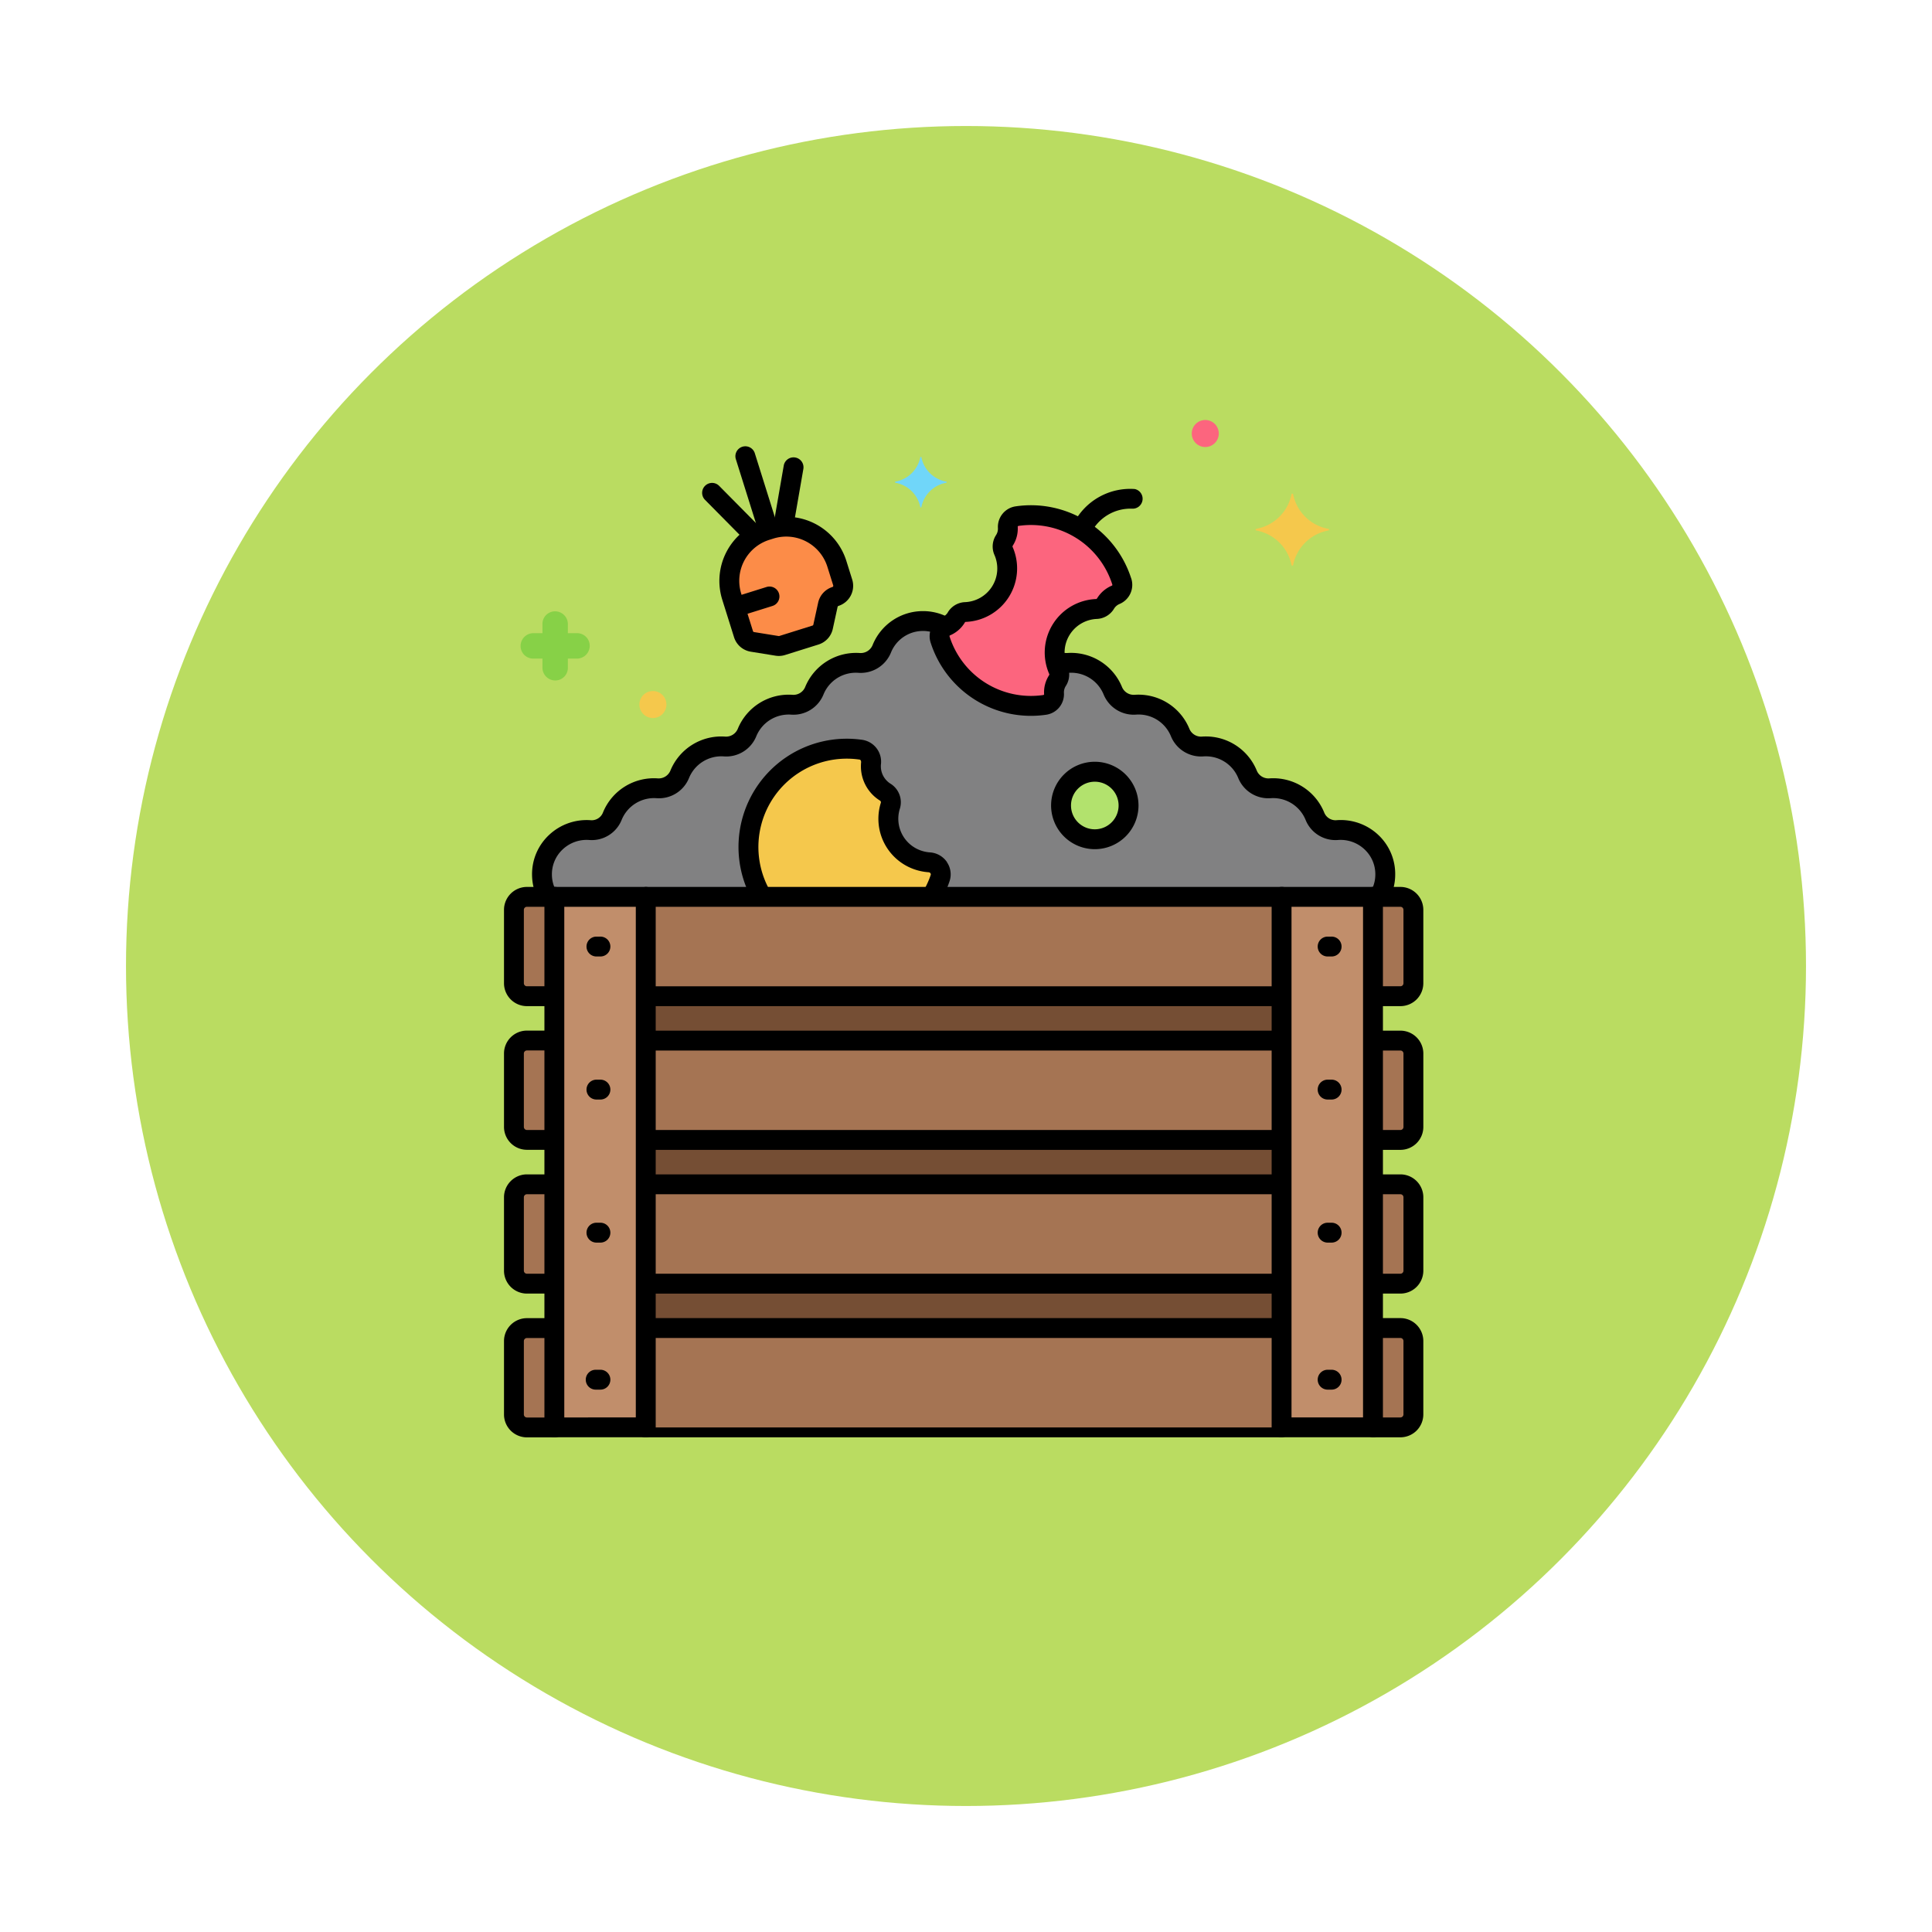 <svg xmlns="http://www.w3.org/2000/svg" xmlns:xlink="http://www.w3.org/1999/xlink" width="138" height="138" viewBox="0 0 138 138">
  <defs>
    <filter id="Elipse_5734" x="0" y="0" width="138" height="138" filterUnits="userSpaceOnUse">
      <feOffset dy="3" input="SourceAlpha"/>
      <feGaussianBlur stdDeviation="3" result="blur"/>
      <feFlood flood-opacity="0.161"/>
      <feComposite operator="in" in2="blur"/>
      <feComposite in="SourceGraphic"/>
    </filter>
  </defs>
  <g id="Grupo_959759" data-name="Grupo 959759" transform="translate(-732 -648)">
    <g transform="matrix(1, 0, 0, 1, 732, 648)" filter="url(#Elipse_5734)">
      <circle id="Elipse_5734-2" data-name="Elipse 5734" cx="60" cy="60" r="60" transform="translate(9 6)" fill="#badc61"/>
    </g>
    <g id="Layer_42" transform="translate(755.671 678)">
      <g id="Grupo_959597" data-name="Grupo 959597" transform="translate(21.745 71.247)">
        <g id="Grupo_959596" data-name="Grupo 959596" transform="translate(0)">
          <path id="Trazado_725973" data-name="Trazado 725973" d="M91.626,251H46.21a.71.71,0,1,0,0,1.419H91.626a.71.71,0,0,0,0-1.419Z" transform="translate(-45.5 -251)"/>
        </g>
      </g>
      <g id="Grupo_959726" data-name="Grupo 959726" transform="translate(12.329)">
        <g id="Grupo_959599" data-name="Grupo 959599" transform="translate(2.709 14.361)">
          <g id="Grupo_959598" data-name="Grupo 959598">
            <path id="Trazado_725974" data-name="Trazado 725974" d="M78.662,65.526a1.578,1.578,0,0,1-1.576-1.009,3.211,3.211,0,0,0-3.185-1.98,1.615,1.615,0,0,1-1.623-1,3.211,3.211,0,0,0-3.186-1.981,1.616,1.616,0,0,1-1.623-1,3.211,3.211,0,0,0-3.186-1.981,1.616,1.616,0,0,1-1.623-1,3.211,3.211,0,0,0-3.189-1.981,1.614,1.614,0,0,1-.928-.214,3.139,3.139,0,0,0,.225.748.793.793,0,0,1-.081.744l0,0a1.549,1.549,0,0,0-.233.926.769.769,0,0,1-.668.791,6.81,6.81,0,0,1-7.469-4.663.772.772,0,0,1,.349-.911,3.174,3.174,0,0,0-4.511,1.563,1.624,1.624,0,0,1-1.627,1.013,3.212,3.212,0,0,0-3.19,1.981,1.615,1.615,0,0,1-1.623,1,3.212,3.212,0,0,0-3.186,1.981,1.615,1.615,0,0,1-1.623,1,3.212,3.212,0,0,0-3.186,1.981,1.615,1.615,0,0,1-1.623,1,3.213,3.213,0,0,0-3.186,1.98,1.578,1.578,0,0,1-1.576,1.009,3.182,3.182,0,0,0-3.458,3.241,3.076,3.076,0,0,0,.444,1.526H81.676a3.082,3.082,0,0,0,.444-1.525,3.182,3.182,0,0,0-3.458-3.242Z" transform="translate(-21.874 -50.592)" fill="#818182"/>
          </g>
        </g>
        <g id="Grupo_959601" data-name="Grupo 959601" transform="translate(31.112 6.797)">
          <g id="Grupo_959600" data-name="Grupo 959600">
            <path id="Trazado_725975" data-name="Trazado 725975" d="M134.949,28.682a6.81,6.81,0,0,0-7.469-4.663.769.769,0,0,0-.668.791,1.549,1.549,0,0,1-.233.926l0,0a.793.793,0,0,0-.081.744,3.115,3.115,0,0,1-2.739,4.386.794.794,0,0,0-.633.4l0,0a1.549,1.549,0,0,1-.73.616.769.769,0,0,0-.418.948,6.81,6.81,0,0,0,7.469,4.663.769.769,0,0,0,.668-.791,1.549,1.549,0,0,1,.233-.926l0,0a.793.793,0,0,0,.081-.744,3.115,3.115,0,0,1,2.739-4.386.794.794,0,0,0,.633-.4l0,0a1.549,1.549,0,0,1,.729-.616.769.769,0,0,0,.418-.948Z" transform="translate(-121.936 -23.947)" fill="#fc657e"/>
          </g>
        </g>
        <g id="Grupo_959603" data-name="Grupo 959603" transform="translate(16.089 7.619)">
          <g id="Grupo_959602" data-name="Grupo 959602">
            <path id="Trazado_725976" data-name="Trazado 725976" d="M77.112,30.83l-.421-1.342a3.788,3.788,0,0,0-4.734-2.473l-.3.094a3.788,3.788,0,0,0-2.473,4.734l.842,2.683a.8.8,0,0,0,.633.548l1.76.284a.8.8,0,0,0,.365-.026l2.382-.747a.8.8,0,0,0,.54-.59l.344-1.576a.8.8,0,0,1,.54-.59.8.8,0,0,0,.522-1Z" transform="translate(-69.011 -26.842)" fill="#fc8c48"/>
          </g>
        </g>
        <g id="Grupo_959605" data-name="Grupo 959605" transform="translate(39.788 25.121)">
          <g id="Grupo_959604" data-name="Grupo 959604">
            <circle id="Elipse_5742" data-name="Elipse 5742" cx="2.413" cy="2.413" r="2.413" fill="#b2e26d"/>
          </g>
        </g>
        <g id="Grupo_959607" data-name="Grupo 959607" transform="translate(17.463 23.481)">
          <g id="Grupo_959606" data-name="Grupo 959606">
            <path id="Trazado_725977" data-name="Trazado 725977" d="M86.762,90.834a3.168,3.168,0,0,1-.9-.2,3.112,3.112,0,0,1-1.876-3.841.848.848,0,0,0-.363-.972,2.181,2.181,0,0,1-1.027-1.852c0-.07,0-.139.01-.207a.866.866,0,0,0-.708-.967A7.021,7.021,0,0,0,74.819,93.3h12.1a6.9,6.9,0,0,0,.621-1.347A.862.862,0,0,0,86.762,90.834Z" transform="translate(-73.85 -82.723)" fill="#f5c84c"/>
          </g>
        </g>
        <g id="Grupo_959609" data-name="Grupo 959609" transform="translate(27.932 2.64)">
          <g id="Grupo_959608" data-name="Grupo 959608">
            <path id="Trazado_725978" data-name="Trazado 725978" d="M114.389,11.063a2.21,2.21,0,0,1-1.773-1.733c0-.04-.08-.04-.08,0a2.21,2.21,0,0,1-1.773,1.733c-.04,0-.04.06,0,.08a2.21,2.21,0,0,1,1.773,1.733c0,.04.08.04.08,0a2.21,2.21,0,0,1,1.773-1.733C114.429,11.123,114.429,11.063,114.389,11.063Z" transform="translate(-110.734 -9.301)" fill="#70d6f9"/>
          </g>
        </g>
        <g id="Grupo_959611" data-name="Grupo 959611" transform="translate(1.184 13.666)">
          <g id="Grupo_959610" data-name="Grupo 959610">
            <path id="Trazado_725979" data-name="Trazado 725979" d="M20.531,49.707h-.653v-.653a.915.915,0,0,0-.908-.908.9.9,0,0,0-.908.908v.653h-.653a.915.915,0,0,0-.908.908.9.9,0,0,0,.908.908h.653v.653a.915.915,0,0,0,.908.908.9.9,0,0,0,.908-.908v-.653h.653a.915.915,0,0,0,.908-.908.9.9,0,0,0-.908-.908Z" transform="translate(-16.5 -48.146)" fill="#87d147"/>
          </g>
        </g>
        <g id="Grupo_959613" data-name="Grupo 959613" transform="translate(9.671 19.359)">
          <g id="Grupo_959612" data-name="Grupo 959612">
            <path id="Trazado_725980" data-name="Trazado 725980" d="M47.365,68.2a.965.965,0,1,0,.965.965A.965.965,0,0,0,47.365,68.2Z" transform="translate(-46.4 -68.2)" fill="#f5c84c"/>
          </g>
        </g>
        <g id="Grupo_959615" data-name="Grupo 959615" transform="translate(53.682 5.264)">
          <g id="Grupo_959614" data-name="Grupo 959614">
            <path id="Trazado_725981" data-name="Trazado 725981" d="M206.659,21.058a3.15,3.15,0,0,1-2.526-2.47c0-.057-.114-.057-.114,0a3.15,3.15,0,0,1-2.526,2.47c-.057,0-.057.085,0,.114a3.15,3.15,0,0,1,2.526,2.47c0,.057.114.057.114,0a3.15,3.15,0,0,1,2.526-2.47C206.715,21.144,206.715,21.058,206.659,21.058Z" transform="translate(-201.45 -18.546)" fill="#f5c84c"/>
          </g>
        </g>
        <g id="Grupo_959617" data-name="Grupo 959617" transform="translate(49.126)">
          <g id="Grupo_959616" data-name="Grupo 959616">
            <path id="Trazado_725982" data-name="Trazado 725982" d="M186.365,0a.965.965,0,1,0,.965.965A.965.965,0,0,0,186.365,0Z" transform="translate(-185.4)" fill="#fc657e"/>
          </g>
        </g>
        <g id="Grupo_959619" data-name="Grupo 959619" transform="translate(40.611 4.909)">
          <g id="Grupo_959618" data-name="Grupo 959618">
            <path id="Trazado_725983" data-name="Trazado 725983" d="M159.858,17.318a4.533,4.533,0,0,0-4.35,2.4.71.71,0,1,0,1.2.752,3.17,3.17,0,0,1,2.936-1.751.71.71,0,0,0,.21-1.4Z" transform="translate(-155.4 -17.295)"/>
          </g>
        </g>
        <g id="Grupo_959621" data-name="Grupo 959621" transform="translate(16.521 1.855)">
          <g id="Grupo_959620" data-name="Grupo 959620">
            <path id="Trazado_725984" data-name="Trazado 725984" d="M73.407,11.777,71.918,7.031a.71.71,0,0,0-1.354.425L72.053,12.2a.71.71,0,1,0,1.354-.425Z" transform="translate(-70.531 -6.534)"/>
          </g>
        </g>
        <g id="Grupo_959623" data-name="Grupo 959623" transform="translate(14.153 4.493)">
          <g id="Grupo_959622" data-name="Grupo 959622">
            <path id="Trazado_725985" data-name="Trazado 725985" d="M66.115,18.781l-2.71-2.74a.71.71,0,0,0-1.009,1l2.71,2.74a.71.71,0,0,0,1.009-1Z" transform="translate(-62.19 -15.83)"/>
          </g>
        </g>
        <g id="Grupo_959625" data-name="Grupo 959625" transform="translate(19.312 2.668)">
          <g id="Grupo_959624" data-name="Grupo 959624">
            <path id="Trazado_725986" data-name="Trazado 725986" d="M81.855,9.41a.709.709,0,0,0-.821.578l-.66,3.8a.71.71,0,0,0,.578.821.72.72,0,0,0,.122.011.71.71,0,0,0,.7-.588l.66-3.8A.709.709,0,0,0,81.855,9.41Z" transform="translate(-80.364 -9.399)"/>
          </g>
        </g>
        <g id="Grupo_959627" data-name="Grupo 959627" transform="translate(16.358 11.893)">
          <g id="Grupo_959626" data-name="Grupo 959626">
            <path id="Trazado_725987" data-name="Trazado 725987" d="M73.24,42.4a.709.709,0,0,0-.889-.465l-1.9.595a.71.71,0,1,0,.425,1.354l1.9-.595A.709.709,0,0,0,73.24,42.4Z" transform="translate(-69.957 -41.9)"/>
          </g>
        </g>
        <g id="Grupo_959629" data-name="Grupo 959629" transform="translate(2 13.651)">
          <g id="Grupo_959628" data-name="Grupo 959628">
            <path id="Trazado_725988" data-name="Trazado 725988" d="M49.055,48.51a3.833,3.833,0,0,0-1.748-.417,3.872,3.872,0,0,0-3.6,2.42.917.917,0,0,1-.917.573,3.932,3.932,0,0,0-3.9,2.424.907.907,0,0,1-.913.561,3.927,3.927,0,0,0-3.9,2.424.909.909,0,0,1-.913.561,3.925,3.925,0,0,0-3.9,2.424.909.909,0,0,1-.913.561,3.923,3.923,0,0,0-3.9,2.423.868.868,0,0,1-.855.567A3.912,3.912,0,0,0,20.6,64.077a3.829,3.829,0,0,0-1.219,2.916,3.757,3.757,0,0,0,.41,1.633.71.71,0,1,0,1.265-.642,2.35,2.35,0,0,1-.257-1.022,2.426,2.426,0,0,1,.769-1.849,2.493,2.493,0,0,1,1.917-.67,2.3,2.3,0,0,0,2.3-1.45,2.5,2.5,0,0,1,2.476-1.538,2.318,2.318,0,0,0,2.333-1.447,2.494,2.494,0,0,1,2.476-1.538A2.318,2.318,0,0,0,35.4,57.025a2.5,2.5,0,0,1,2.476-1.538A2.318,2.318,0,0,0,40.2,54.04,2.492,2.492,0,0,1,42.683,52.5a2.333,2.333,0,0,0,2.336-1.453,2.458,2.458,0,0,1,2.287-1.536,2.427,2.427,0,0,1,1.107.264.71.71,0,0,0,.642-1.267Z" transform="translate(-19.376 -48.093)"/>
          </g>
        </g>
        <g id="Grupo_959631" data-name="Grupo 959631" transform="translate(38.834 16.511)">
          <g id="Grupo_959630" data-name="Grupo 959630">
            <path id="Trazado_725989" data-name="Trazado 725989" d="M172.754,71.293a3.912,3.912,0,0,0-3.012-1.047.872.872,0,0,1-.855-.567,3.93,3.93,0,0,0-3.9-2.423.9.9,0,0,1-.913-.561,3.928,3.928,0,0,0-3.9-2.424.9.9,0,0,1-.913-.561,3.927,3.927,0,0,0-3.9-2.424.906.906,0,0,1-.913-.561,3.927,3.927,0,0,0-3.9-2.424.891.891,0,0,1-.426-.073.71.71,0,0,0-.567,1.3,2.333,2.333,0,0,0,1.1.188,2.5,2.5,0,0,1,2.478,1.538,2.323,2.323,0,0,0,2.333,1.447,2.492,2.492,0,0,1,2.476,1.538,2.322,2.322,0,0,0,2.333,1.447,2.5,2.5,0,0,1,2.475,1.538,2.319,2.319,0,0,0,2.333,1.447,2.5,2.5,0,0,1,2.475,1.537,2.3,2.3,0,0,0,2.3,1.451,2.49,2.49,0,0,1,1.917.67,2.425,2.425,0,0,1,.769,1.85,2.353,2.353,0,0,1-.264,1.035.71.71,0,1,0,1.261.651,3.76,3.76,0,0,0,.422-1.654A3.826,3.826,0,0,0,172.754,71.293Z" transform="translate(-149.141 -58.169)"/>
          </g>
        </g>
        <g id="Grupo_959634" data-name="Grupo 959634" transform="translate(30.403 6.088)">
          <g id="Grupo_959633" data-name="Grupo 959633">
            <g id="Grupo_959632" data-name="Grupo 959632">
              <path id="Trazado_725990" data-name="Trazado 725990" d="M133.835,26.677a7.52,7.52,0,0,0-8.247-5.149,1.481,1.481,0,0,0-1.274,1.54.841.841,0,0,1-.128.505,1.5,1.5,0,0,0-.128,1.41,2.406,2.406,0,0,1-2.115,3.389,1.5,1.5,0,0,0-1.209.731l0,.006a.841.841,0,0,1-.4.334,1.481,1.481,0,0,0-.825,1.821,7.52,7.52,0,0,0,8.247,5.15,1.481,1.481,0,0,0,1.274-1.54.841.841,0,0,1,.128-.505,1.5,1.5,0,0,0,.128-1.41A2.406,2.406,0,0,1,131.4,29.57a1.505,1.505,0,0,0,1.212-.737.843.843,0,0,1,.4-.335,1.481,1.481,0,0,0,.825-1.821Zm-1.362.507a2.257,2.257,0,0,0-1.066.9.264.264,0,0,1-.055.064,3.824,3.824,0,0,0-3.364,5.377.185.185,0,0,1-.035.091,2.246,2.246,0,0,0-.339,1.347.084.084,0,0,1-.063.043,6.1,6.1,0,0,1-6.69-4.177.085.085,0,0,1,.011-.076,2.247,2.247,0,0,0,1.062-.9l0-.006a.266.266,0,0,1,.056-.064,3.824,3.824,0,0,0,3.364-5.377.185.185,0,0,1,.035-.091,2.25,2.25,0,0,0,.339-1.347.084.084,0,0,1,.063-.043,6.1,6.1,0,0,1,6.69,4.177A.086.086,0,0,1,132.473,27.185Z" transform="translate(-119.437 -21.449)"/>
            </g>
          </g>
        </g>
        <g id="Grupo_959637" data-name="Grupo 959637" transform="translate(15.379 6.908)">
          <g id="Grupo_959636" data-name="Grupo 959636">
            <g id="Grupo_959635" data-name="Grupo 959635">
              <path id="Trazado_725991" data-name="Trazado 725991" d="M76,28.824l-.421-1.342a4.5,4.5,0,0,0-5.623-2.938l-.3.094a4.491,4.491,0,0,0-2.938,5.623l.842,2.683a1.5,1.5,0,0,0,1.2,1.036l1.76.284a1.53,1.53,0,0,0,.239.019,1.512,1.512,0,0,0,.452-.069l2.382-.747a1.509,1.509,0,0,0,1.021-1.116l.344-1.575a.088.088,0,0,1,.059-.065A1.508,1.508,0,0,0,76,28.824Zm-1.36.491a.083.083,0,0,1-.051.043,1.51,1.51,0,0,0-1.02,1.116l-.344,1.575a.087.087,0,0,1-.059.065l-2.382.747a.086.086,0,0,1-.04,0l-1.76-.284a.088.088,0,0,1-.069-.06l-.842-2.683a3.07,3.07,0,0,1,2.008-3.844l.3-.094a3.078,3.078,0,0,1,3.844,2.008l.421,1.342A.085.085,0,0,1,74.636,29.315Z" transform="translate(-66.508 -24.338)"/>
            </g>
          </g>
        </g>
        <g id="Grupo_959640" data-name="Grupo 959640" transform="translate(39.078 24.411)">
          <g id="Grupo_959639" data-name="Grupo 959639">
            <g id="Grupo_959638" data-name="Grupo 959638">
              <path id="Trazado_725992" data-name="Trazado 725992" d="M153.122,86a3.122,3.122,0,1,0,3.122,3.122A3.126,3.126,0,0,0,153.122,86Zm0,4.825a1.7,1.7,0,1,1,1.7-1.7A1.7,1.7,0,0,1,153.122,90.825Z" transform="translate(-150 -86)"/>
            </g>
          </g>
        </g>
        <g id="Grupo_959642" data-name="Grupo 959642" transform="translate(16.754 22.771)">
          <g id="Grupo_959641" data-name="Grupo 959641">
            <path id="Trazado_725993" data-name="Trazado 725993" d="M86.244,89.037a1.591,1.591,0,0,0-1.224-.7,2.476,2.476,0,0,1-.7-.154,2.4,2.4,0,0,1-1.447-2.965,1.56,1.56,0,0,0-.664-1.785,1.467,1.467,0,0,1-.693-1.25c0-.047,0-.094.007-.139A1.578,1.578,0,0,0,80.208,80.3,7.732,7.732,0,0,0,72.222,91.52a.71.71,0,1,0,1.259-.655A6.312,6.312,0,0,1,80,81.709c.076.011.114.111.105.2s-.013.182-.013.275a2.878,2.878,0,0,0,1.36,2.453.138.138,0,0,1,.063.158,3.822,3.822,0,0,0,2.3,4.718,3.89,3.89,0,0,0,1.106.242.18.18,0,0,1,.141.077.125.125,0,0,1,.015.116,6.034,6.034,0,0,1-.435.992.71.71,0,1,0,1.246.68,7.452,7.452,0,0,0,.536-1.226,1.543,1.543,0,0,0-.186-1.354Z" transform="translate(-71.352 -80.223)"/>
          </g>
        </g>
        <g id="Grupo_959644" data-name="Grupo 959644" transform="translate(10.125 41.158)">
          <g id="Grupo_959643" data-name="Grupo 959643">
            <path id="Trazado_725994" data-name="Trazado 725994" d="M48,145H93.416v23.7H48Z" transform="translate(-48 -145)" fill="#754e34"/>
          </g>
        </g>
        <g id="Grupo_959646" data-name="Grupo 959646" transform="translate(3.597 34.062)">
          <g id="Grupo_959645" data-name="Grupo 959645">
            <path id="Trazado_725995" data-name="Trazado 725995" d="M25,120h6.529v37.894H25Z" transform="translate(-25 -120)" fill="#c18e6b"/>
          </g>
        </g>
        <g id="Grupo_959648" data-name="Grupo 959648" transform="translate(55.541 34.062)">
          <g id="Grupo_959647" data-name="Grupo 959647">
            <path id="Trazado_725996" data-name="Trazado 725996" d="M208,120h6.529v37.894H208Z" transform="translate(-208 -120)" fill="#c18e6b"/>
          </g>
        </g>
        <g id="Grupo_959650" data-name="Grupo 959650" transform="translate(10.125 34.062)">
          <g id="Grupo_959649" data-name="Grupo 959649">
            <path id="Trazado_725997" data-name="Trazado 725997" d="M48,120H93.416v7.1H48Z" transform="translate(-48 -120)" fill="#a57453"/>
          </g>
        </g>
        <g id="Grupo_959652" data-name="Grupo 959652" transform="translate(0.71 34.062)">
          <g id="Grupo_959651" data-name="Grupo 959651">
            <path id="Trazado_725998" data-name="Trazado 725998" d="M15.756,120a.927.927,0,0,0-.927.927v5.241a.927.927,0,0,0,.927.927h1.96V120h-1.96Z" transform="translate(-14.829 -119.999)" fill="#a57453"/>
          </g>
        </g>
        <g id="Grupo_959654" data-name="Grupo 959654" transform="translate(62.07 34.062)">
          <g id="Grupo_959653" data-name="Grupo 959653">
            <path id="Trazado_725999" data-name="Trazado 725999" d="M232.96,120H231v7.1h1.96a.927.927,0,0,0,.927-.927v-5.241A.927.927,0,0,0,232.96,120Z" transform="translate(-231 -120)" fill="#a57453"/>
          </g>
        </g>
        <g id="Grupo_959656" data-name="Grupo 959656" transform="translate(0.71 44.328)">
          <g id="Grupo_959655" data-name="Grupo 959655">
            <path id="Trazado_726000" data-name="Trazado 726000" d="M15.756,156.167a.927.927,0,0,0-.927.928v5.241a.927.927,0,0,0,.927.927h1.96v-7.1Z" transform="translate(-14.829 -156.167)" fill="#a57453"/>
          </g>
        </g>
        <g id="Grupo_959658" data-name="Grupo 959658" transform="translate(10.125 44.328)">
          <g id="Grupo_959657" data-name="Grupo 959657">
            <path id="Trazado_726001" data-name="Trazado 726001" d="M48,156.167H93.416v7.1H48Z" transform="translate(-48 -156.167)" fill="#a57453"/>
          </g>
        </g>
        <g id="Grupo_959660" data-name="Grupo 959660" transform="translate(62.07 44.328)">
          <g id="Grupo_959659" data-name="Grupo 959659">
            <path id="Trazado_726002" data-name="Trazado 726002" d="M232.96,156.167H231v7.1h1.96a.927.927,0,0,0,.927-.927v-5.241A.927.927,0,0,0,232.96,156.167Z" transform="translate(-231 -156.167)" fill="#a57453"/>
          </g>
        </g>
        <g id="Grupo_959662" data-name="Grupo 959662" transform="translate(10.125 54.594)">
          <g id="Grupo_959661" data-name="Grupo 959661">
            <path id="Trazado_726003" data-name="Trazado 726003" d="M48,192.333H93.416v7.1H48Z" transform="translate(-48 -192.333)" fill="#a57453"/>
          </g>
        </g>
        <g id="Grupo_959664" data-name="Grupo 959664" transform="translate(0.71 54.594)">
          <g id="Grupo_959663" data-name="Grupo 959663">
            <path id="Trazado_726004" data-name="Trazado 726004" d="M15.756,192.332a.927.927,0,0,0-.927.927V198.5a.927.927,0,0,0,.927.927h1.96v-7.1h-1.96Z" transform="translate(-14.829 -192.332)" fill="#a57453"/>
          </g>
        </g>
        <g id="Grupo_959666" data-name="Grupo 959666" transform="translate(62.07 54.594)">
          <g id="Grupo_959665" data-name="Grupo 959665">
            <path id="Trazado_726005" data-name="Trazado 726005" d="M232.96,192.333H231v7.1h1.96a.927.927,0,0,0,.927-.927v-5.241A.927.927,0,0,0,232.96,192.333Z" transform="translate(-231 -192.333)" fill="#a57453"/>
          </g>
        </g>
        <g id="Grupo_959668" data-name="Grupo 959668" transform="translate(10.125 64.86)">
          <g id="Grupo_959667" data-name="Grupo 959667">
            <path id="Trazado_726006" data-name="Trazado 726006" d="M48,228.5H93.416v7.1H48Z" transform="translate(-48 -228.5)" fill="#a57453"/>
          </g>
        </g>
        <g id="Grupo_959670" data-name="Grupo 959670" transform="translate(62.07 64.86)">
          <g id="Grupo_959669" data-name="Grupo 959669">
            <path id="Trazado_726007" data-name="Trazado 726007" d="M232.96,228.5H231v7.1h1.96a.927.927,0,0,0,.927-.927v-5.241A.927.927,0,0,0,232.96,228.5Z" transform="translate(-231 -228.5)" fill="#a57453"/>
          </g>
        </g>
        <g id="Grupo_959672" data-name="Grupo 959672" transform="translate(0.71 64.86)">
          <g id="Grupo_959671" data-name="Grupo 959671">
            <path id="Trazado_726008" data-name="Trazado 726008" d="M15.756,228.5a.927.927,0,0,0-.927.927v5.241a.927.927,0,0,0,.927.927h1.96v-7.1h-1.96Z" transform="translate(-14.829 -228.499)" fill="#a57453"/>
          </g>
        </g>
        <g id="Grupo_959674" data-name="Grupo 959674" transform="translate(5.867 36.901)">
          <g id="Grupo_959673" data-name="Grupo 959673">
            <path id="Trazado_726009" data-name="Trazado 726009" d="M33.993,130H33.71a.71.71,0,0,0,0,1.419h.284a.71.71,0,1,0,0-1.419Z" transform="translate(-33 -130)"/>
          </g>
        </g>
        <g id="Grupo_959676" data-name="Grupo 959676" transform="translate(5.867 47.119)">
          <g id="Grupo_959675" data-name="Grupo 959675">
            <path id="Trazado_726010" data-name="Trazado 726010" d="M33.993,166H33.71a.71.71,0,0,0,0,1.419h.284a.71.71,0,1,0,0-1.419Z" transform="translate(-33 -166)"/>
          </g>
        </g>
        <g id="Grupo_959678" data-name="Grupo 959678" transform="translate(5.867 57.338)">
          <g id="Grupo_959677" data-name="Grupo 959677">
            <path id="Trazado_726011" data-name="Trazado 726011" d="M33.993,202H33.71a.71.71,0,0,0,0,1.419h.284a.71.71,0,1,0,0-1.419Z" transform="translate(-33 -202)"/>
          </g>
        </g>
        <g id="Grupo_959680" data-name="Grupo 959680" transform="translate(5.867 67.84)">
          <g id="Grupo_959679" data-name="Grupo 959679">
            <path id="Trazado_726012" data-name="Trazado 726012" d="M33.993,239H33.71a.71.71,0,1,0,0,1.419h.284a.71.71,0,1,0,0-1.419Z" transform="translate(-33 -239)"/>
          </g>
        </g>
        <g id="Grupo_959682" data-name="Grupo 959682" transform="translate(58.096 36.901)">
          <g id="Grupo_959681" data-name="Grupo 959681">
            <path id="Trazado_726013" data-name="Trazado 726013" d="M217.993,130h-.284a.71.71,0,0,0,0,1.419h.284a.71.71,0,1,0,0-1.419Z" transform="translate(-217 -130)"/>
          </g>
        </g>
        <g id="Grupo_959684" data-name="Grupo 959684" transform="translate(58.096 47.119)">
          <g id="Grupo_959683" data-name="Grupo 959683">
            <path id="Trazado_726014" data-name="Trazado 726014" d="M217.993,166h-.284a.71.71,0,0,0,0,1.419h.284a.71.71,0,1,0,0-1.419Z" transform="translate(-217 -166)"/>
          </g>
        </g>
        <g id="Grupo_959686" data-name="Grupo 959686" transform="translate(58.096 57.338)">
          <g id="Grupo_959685" data-name="Grupo 959685">
            <path id="Trazado_726015" data-name="Trazado 726015" d="M217.993,202h-.284a.71.71,0,0,0,0,1.419h.284a.71.71,0,1,0,0-1.419Z" transform="translate(-217 -202)"/>
          </g>
        </g>
        <g id="Grupo_959688" data-name="Grupo 959688" transform="translate(58.096 67.84)">
          <g id="Grupo_959687" data-name="Grupo 959687">
            <path id="Trazado_726016" data-name="Trazado 726016" d="M217.993,239h-.284a.71.71,0,0,0,0,1.419h.284a.71.71,0,1,0,0-1.419Z" transform="translate(-217 -239)"/>
          </g>
        </g>
        <g id="Grupo_959692" data-name="Grupo 959692" transform="translate(2.887 33.352)">
          <g id="Grupo_959691" data-name="Grupo 959691">
            <g id="Grupo_959690" data-name="Grupo 959690">
              <g id="Grupo_959689" data-name="Grupo 959689">
                <path id="Trazado_726017" data-name="Trazado 726017" d="M29.738,117.5H23.21a.71.71,0,0,0-.71.71V156.1a.71.71,0,0,0,.71.71h6.529a.71.71,0,0,0,.71-.71V118.21A.71.71,0,0,0,29.738,117.5Zm-.71,37.894H23.919V118.919h5.109Z" transform="translate(-22.5 -117.5)"/>
              </g>
            </g>
          </g>
        </g>
        <g id="Grupo_959695" data-name="Grupo 959695" transform="translate(54.832 33.352)">
          <g id="Grupo_959694" data-name="Grupo 959694">
            <g id="Grupo_959693" data-name="Grupo 959693">
              <path id="Trazado_726018" data-name="Trazado 726018" d="M212.738,117.5H206.21a.71.71,0,0,0-.71.71V156.1a.71.71,0,0,0,.71.71h6.529a.71.71,0,0,0,.71-.71V118.21A.71.71,0,0,0,212.738,117.5Zm-.71,37.894h-5.109V118.919h5.109Z" transform="translate(-205.5 -117.5)"/>
            </g>
          </g>
        </g>
        <g id="Grupo_959697" data-name="Grupo 959697" transform="translate(9.794 40.449)">
          <g id="Grupo_959696" data-name="Grupo 959696">
            <path id="Trazado_726019" data-name="Trazado 726019" d="M92.214,142.5H47.543a.71.71,0,1,0,0,1.419H92.214a.71.71,0,1,0,0-1.419Z" transform="translate(-46.833 -142.5)"/>
          </g>
        </g>
        <g id="Grupo_959699" data-name="Grupo 959699" transform="translate(0 33.352)">
          <g id="Grupo_959698" data-name="Grupo 959698">
            <path id="Trazado_726020" data-name="Trazado 726020" d="M13.966,118.919h1.96a.71.71,0,1,0,0-1.419h-1.96a1.639,1.639,0,0,0-1.637,1.637v5.241a1.639,1.639,0,0,0,1.637,1.637h1.676a.71.71,0,1,0,0-1.419H13.966a.218.218,0,0,1-.218-.218v-5.241a.218.218,0,0,1,.218-.218Z" transform="translate(-12.329 -117.5)"/>
          </g>
        </g>
        <g id="Grupo_959701" data-name="Grupo 959701" transform="translate(61.36 33.352)">
          <g id="Grupo_959700" data-name="Grupo 959700">
            <path id="Trazado_726021" data-name="Trazado 726021" d="M231.169,117.5h-1.96a.71.71,0,0,0,0,1.419h1.96a.218.218,0,0,1,.218.218v5.241a.218.218,0,0,1-.218.218h-1.581a.71.71,0,0,0,0,1.419h1.581a1.639,1.639,0,0,0,1.637-1.637v-5.241A1.639,1.639,0,0,0,231.169,117.5Z" transform="translate(-228.5 -117.5)"/>
          </g>
        </g>
        <g id="Grupo_959703" data-name="Grupo 959703" transform="translate(0 43.618)">
          <g id="Grupo_959702" data-name="Grupo 959702">
            <path id="Trazado_726022" data-name="Trazado 726022" d="M15.523,160.763H13.966a.218.218,0,0,1-.218-.218V155.3a.218.218,0,0,1,.218-.218h1.569a.71.71,0,1,0,0-1.419H13.966a1.639,1.639,0,0,0-1.637,1.637v5.241a1.639,1.639,0,0,0,1.637,1.637h1.557a.71.71,0,1,0,0-1.419Z" transform="translate(-12.329 -153.667)"/>
          </g>
        </g>
        <g id="Grupo_959705" data-name="Grupo 959705" transform="translate(9.652 50.715)">
          <g id="Grupo_959704" data-name="Grupo 959704">
            <path id="Trazado_726023" data-name="Trazado 726023" d="M91.867,178.667H47.043a.71.71,0,1,0,0,1.419H91.867a.71.71,0,0,0,0-1.419Z" transform="translate(-46.333 -178.667)"/>
          </g>
        </g>
        <g id="Grupo_959707" data-name="Grupo 959707" transform="translate(9.652 43.618)">
          <g id="Grupo_959706" data-name="Grupo 959706">
            <path id="Trazado_726024" data-name="Trazado 726024" d="M91.9,153.667H47.043a.71.71,0,1,0,0,1.419H91.9a.71.71,0,1,0,0-1.419Z" transform="translate(-46.333 -153.667)"/>
          </g>
        </g>
        <g id="Grupo_959709" data-name="Grupo 959709" transform="translate(61.739 43.618)">
          <g id="Grupo_959708" data-name="Grupo 959708">
            <path id="Trazado_726025" data-name="Trazado 726025" d="M232.124,153.667H230.59a.71.71,0,1,0,0,1.419h1.534a.218.218,0,0,1,.218.218v5.241a.218.218,0,0,1-.218.218h-1.581a.71.71,0,0,0,0,1.419h1.581a1.639,1.639,0,0,0,1.637-1.637V155.3A1.639,1.639,0,0,0,232.124,153.667Z" transform="translate(-229.833 -153.667)"/>
          </g>
        </g>
        <g id="Grupo_959711" data-name="Grupo 959711" transform="translate(9.782 60.981)">
          <g id="Grupo_959710" data-name="Grupo 959710">
            <path id="Trazado_726026" data-name="Trazado 726026" d="M92.285,214.833H47.5a.71.71,0,0,0,0,1.419H92.285a.71.71,0,0,0,0-1.419Z" transform="translate(-46.792 -214.833)"/>
          </g>
        </g>
        <g id="Grupo_959713" data-name="Grupo 959713" transform="translate(9.782 53.884)">
          <g id="Grupo_959712" data-name="Grupo 959712">
            <path id="Trazado_726027" data-name="Trazado 726027" d="M92.315,189.833H47.5a.71.71,0,0,0,0,1.419H92.315a.71.71,0,0,0,0-1.419Z" transform="translate(-46.792 -189.833)"/>
          </g>
        </g>
        <g id="Grupo_959715" data-name="Grupo 959715" transform="translate(0 53.884)">
          <g id="Grupo_959714" data-name="Grupo 959714">
            <path id="Trazado_726028" data-name="Trazado 726028" d="M15.518,196.929H13.966a.218.218,0,0,1-.218-.218V191.47a.218.218,0,0,1,.218-.218h1.569a.71.71,0,1,0,0-1.419H13.966a1.639,1.639,0,0,0-1.637,1.637v5.241a1.639,1.639,0,0,0,1.637,1.637h1.552a.71.71,0,0,0,0-1.419Z" transform="translate(-12.329 -189.833)"/>
          </g>
        </g>
        <g id="Grupo_959717" data-name="Grupo 959717" transform="translate(61.739 53.884)">
          <g id="Grupo_959716" data-name="Grupo 959716">
            <path id="Trazado_726029" data-name="Trazado 726029" d="M232.124,189.833H230.59a.71.71,0,1,0,0,1.419h1.534a.218.218,0,0,1,.218.218v5.241a.218.218,0,0,1-.218.218h-1.581a.71.71,0,0,0,0,1.419h1.581a1.639,1.639,0,0,0,1.637-1.637V191.47A1.639,1.639,0,0,0,232.124,189.833Z" transform="translate(-229.833 -189.833)"/>
          </g>
        </g>
        <g id="Grupo_959719" data-name="Grupo 959719" transform="translate(9.753 64.15)">
          <g id="Grupo_959718" data-name="Grupo 959718">
            <path id="Trazado_726030" data-name="Trazado 726030" d="M92.069,226H47.4a.71.71,0,1,0,0,1.419H92.069a.71.71,0,1,0,0-1.419Z" transform="translate(-46.688 -226)"/>
          </g>
        </g>
        <g id="Grupo_959721" data-name="Grupo 959721" transform="translate(61.36 64.15)">
          <g id="Grupo_959720" data-name="Grupo 959720">
            <path id="Trazado_726031" data-name="Trazado 726031" d="M231.169,226h-1.791a.71.71,0,0,0,0,1.419h1.791a.218.218,0,0,1,.218.218v5.241a.218.218,0,0,1-.218.218h-1.96a.71.71,0,0,0,0,1.419h1.96a1.639,1.639,0,0,0,1.637-1.637v-5.241A1.639,1.639,0,0,0,231.169,226Z" transform="translate(-228.5 -226)"/>
          </g>
        </g>
        <g id="Grupo_959723" data-name="Grupo 959723" transform="translate(0 64.15)">
          <g id="Grupo_959722" data-name="Grupo 959722">
            <path id="Trazado_726032" data-name="Trazado 726032" d="M15.926,233.1h-1.96a.218.218,0,0,1-.218-.218v-5.241a.218.218,0,0,1,.218-.218H15.6a.71.71,0,1,0,0-1.419H13.966a1.639,1.639,0,0,0-1.637,1.637v5.241a1.639,1.639,0,0,0,1.637,1.637h1.96a.71.71,0,1,0,0-1.419Z" transform="translate(-12.329 -226)"/>
          </g>
        </g>
        <g id="Grupo_959725" data-name="Grupo 959725" transform="translate(9.416 33.352)">
          <g id="Grupo_959724" data-name="Grupo 959724">
            <path id="Trazado_726033" data-name="Trazado 726033" d="M91.626,117.5H46.21a.71.71,0,0,0,0,1.419H91.626a.71.71,0,1,0,0-1.419Z" transform="translate(-45.5 -117.5)"/>
          </g>
        </g>
      </g>
    </g>
  </g>
</svg>
